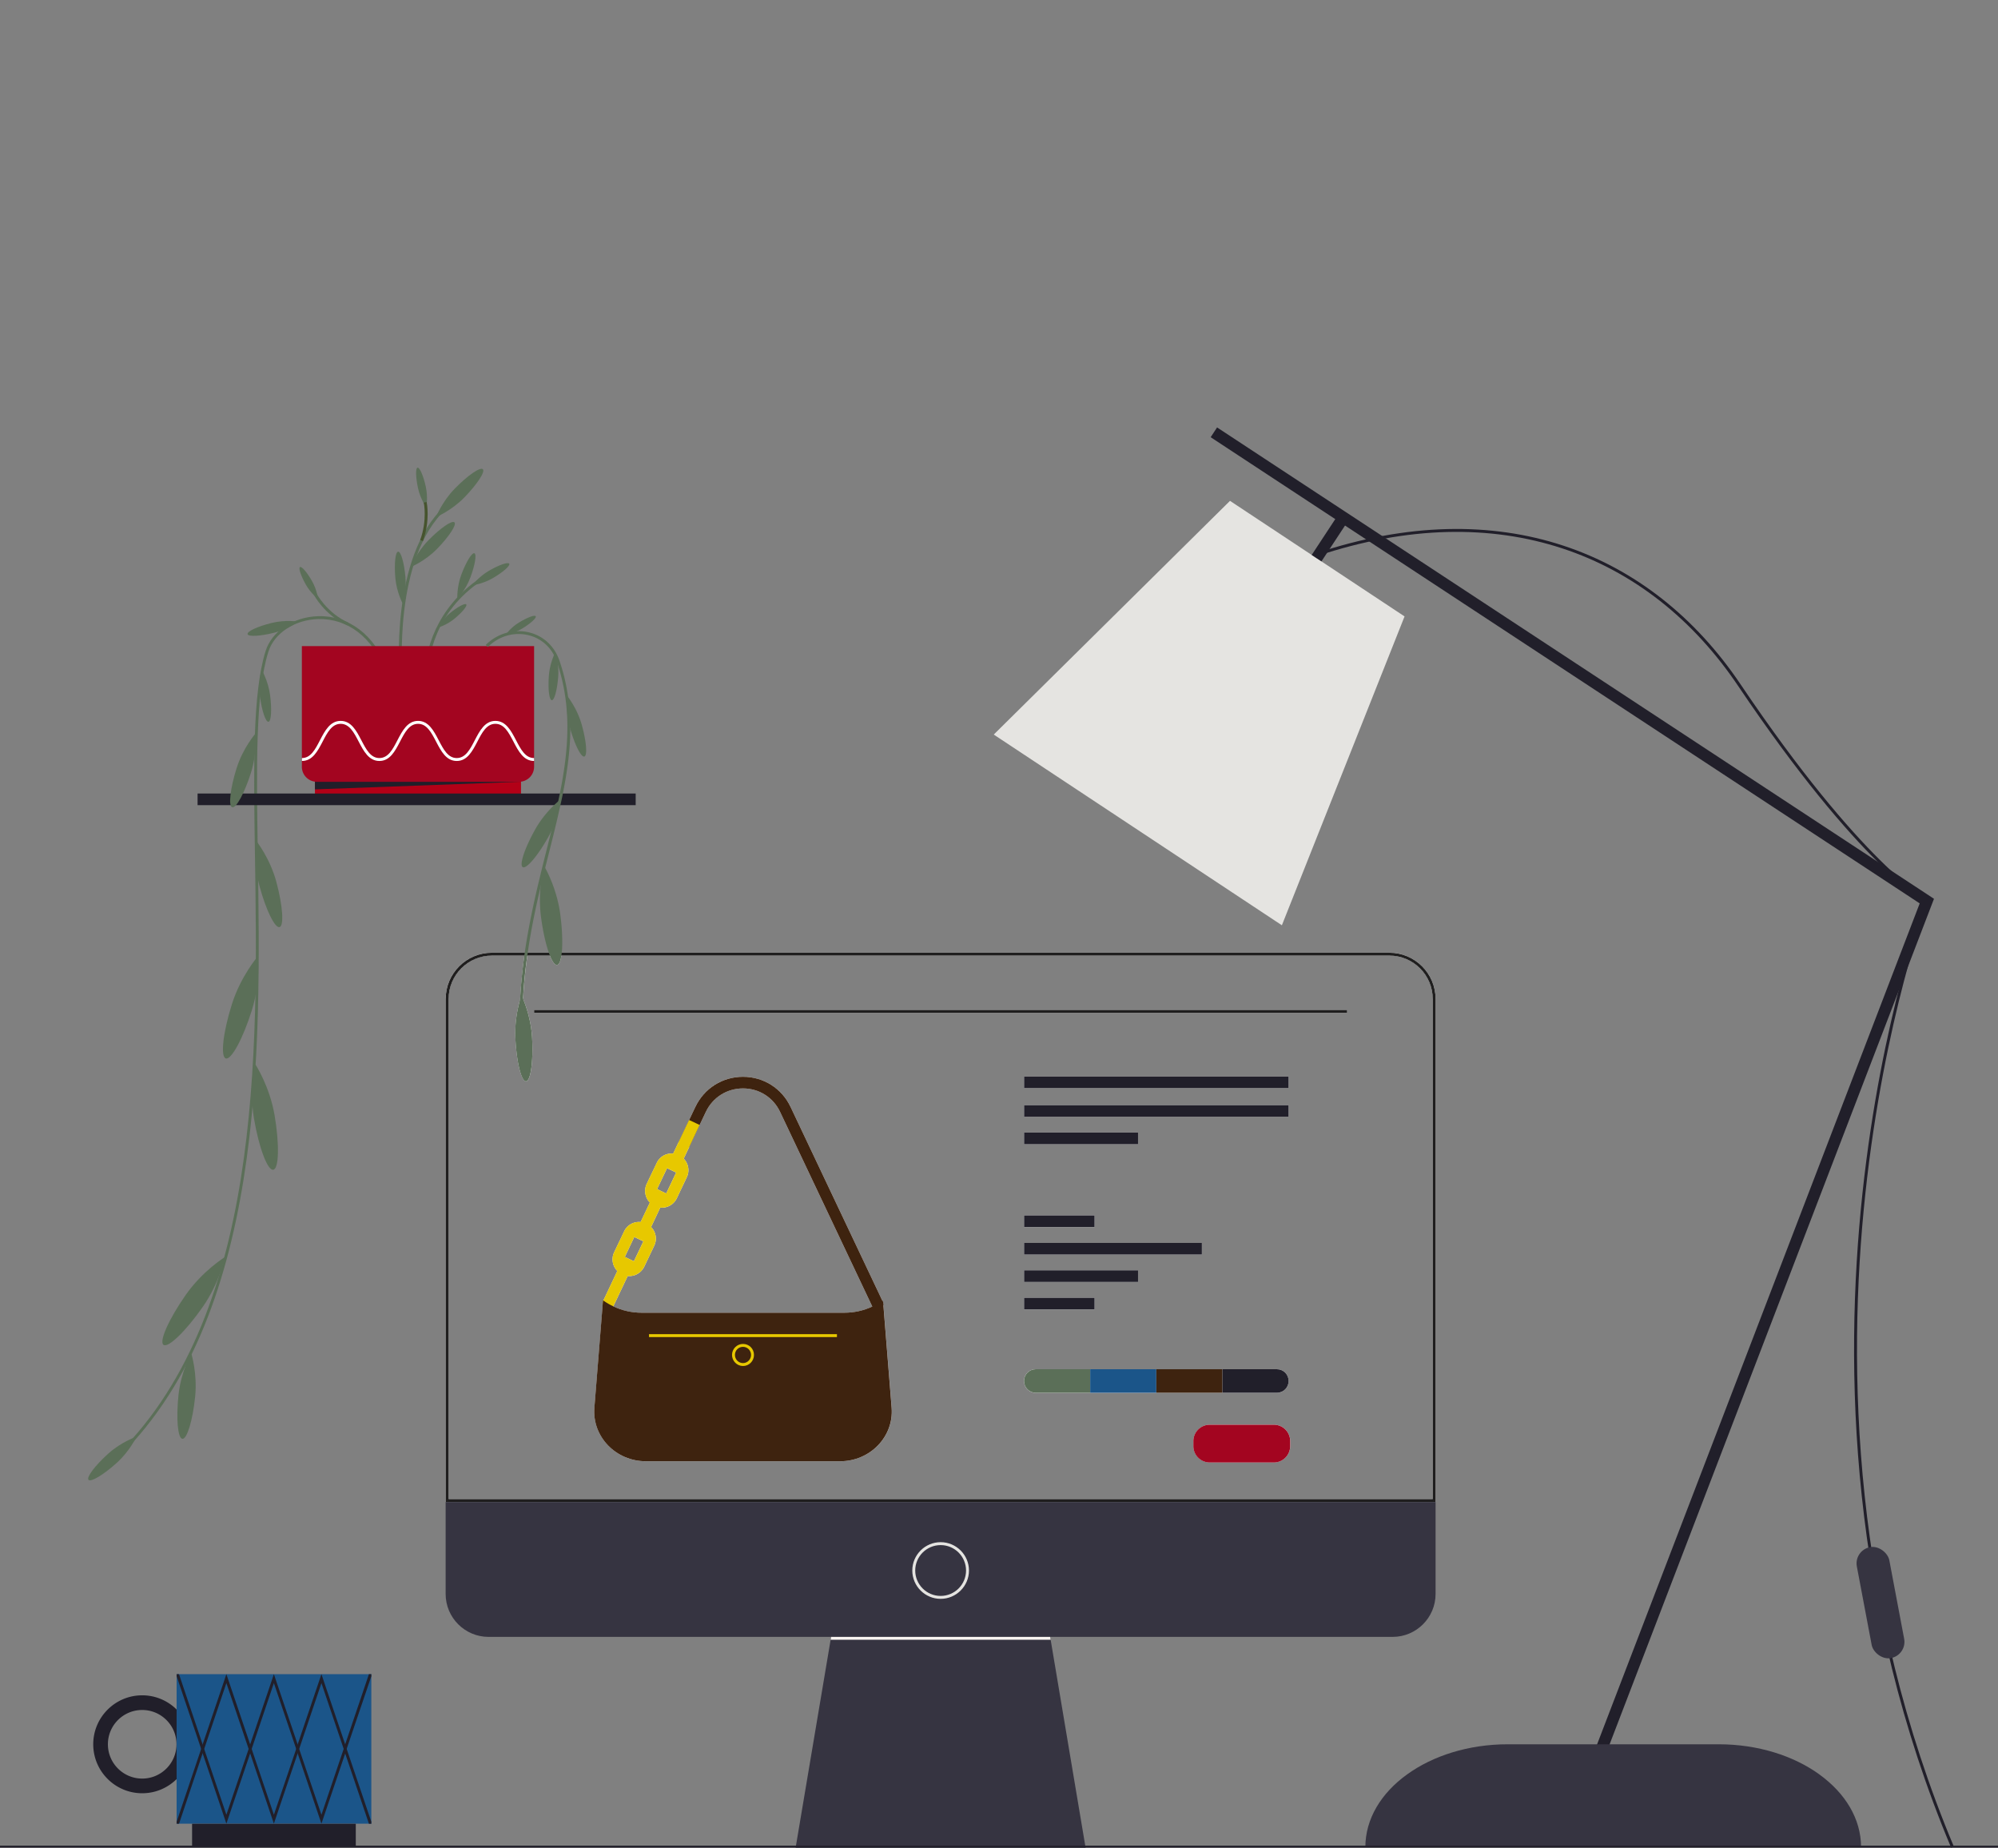 <svg id="_финальные_цвета" xmlns="http://www.w3.org/2000/svg" viewBox="0 0 342 316.23"><rect x="0" y="0" width="342" height="316.23" fill="#808080" stroke="none"/><defs><style>.cls-1{fill:#e7c800}.cls-2{fill:#fff}.cls-4{fill:#e5e4e1}.cls-5{fill:#a30520}.cls-7{fill:#1f1e1e}.cls-8{fill:#211f2a}.cls-9{fill:#1b5589}.cls-10{fill:#363441}.cls-11{fill:#3e230f}.cls-13{fill:#5b6f58}.cls-14,.cls-15{stroke-width:2px;fill:none;stroke:#211f2a;stroke-miterlimit:10}.cls-15{stroke-width:.5px}</style></defs><path class="cls-8" d="M30.24 292.59a8.34 8.34 0 00-5.9-2.44c-4.62 0-8.38 3.75-8.38 8.38s3.76 8.38 8.38 8.38c2.3 0 4.38-.93 5.9-2.43 1.53-1.52 2.48-3.62 2.48-5.95s-.95-4.43-2.48-5.94zm-5.9 11.81c-3.24 0-5.87-2.63-5.87-5.87s2.63-5.87 5.87-5.87 5.87 2.63 5.87 5.87-2.63 5.87-5.87 5.87z"/><path class="cls-9" d="M30.23 286.53h33.33v25.59H30.23z"/><path class="cls-8" d="M32.88 312.13H60.9v4H32.88zm2.06-12.81v.01l-.03.07-.23.69-4.03 12.03h-.42v-.32l4.2-12.47v-.01l-4.2-12.45v-.34h.41l4.04 12.01.26.78z"/><path class="cls-8" d="M42.82 298.55l-4.07-12.02-4.06 12.01-.24.71-.02.07.26.77 4.06 12.03 4.07-12.03.23-.69.03-.07-.26-.78zm-4.07 12.04l-3.8-11.26 3.8-11.27 3.81 11.27-3.81 11.26z"/><path class="cls-8" d="M50.95 298.55l-4.07-12.02-4.06 12.02-.24.7-.02.08.26.76 4.06 12.03 4.07-12.03.23-.69.03-.07-.26-.78zm-4.07 12.04l-3.8-11.26 3.8-11.27 3.82 11.27-3.82 11.26z"/><path class="cls-8" d="M59.34 299.32l-.25-.76-4.07-12.03-4.07 12.02-.23.7-.02.08.25.76 4.07 12.03 4.07-12.03.23-.69.03-.06v-.02h-.01zm-4.32 11.27l-3.81-11.26 3.81-11.27 3.81 11.26-3.81 11.27z"/><path class="cls-8" d="M63.15 312.13l-4.33-12.81 4.33-12.79h.41v.36l-4.22 12.43 4.22 12.47v.34h-.41z"/><path class="cls-14" d="M272.62 303.3l57.2-149.08-122.04-80.23"/><path class="cls-4" d="M219.42 158.36l-49.32-32.64 40.44-40 29.88 19.78-21 52.86z"/><path class="cls-15" d="M225.36 94.93c31.26-10.45 57.01-.48 72.36 22.32 20.84 30.95 32.1 36.96 32.1 36.96s-30.19 79.5 4.39 161.92"/><rect class="cls-10" x="319.06" y="264.62" width="5.66" height="19.32" rx="2.83" ry="2.83" transform="rotate(-10.7 321.925 274.295)"/><path class="cls-14" d="M225.36 95.53l4.57-6.95"/><path class="cls-10" d="M311.43 303.69c-4.4-3.18-10.5-5.16-17.24-5.16h-36.1c-6.73 0-12.83 1.97-17.24 5.16-4.42 3.18-7.14 7.59-7.14 12.45h84.85c0-4.86-2.72-9.26-7.14-12.45zM76.28 257.06h169.45v15.74c0 4.05-3.29 7.35-7.35 7.35H83.63c-4.05 0-7.35-3.29-7.35-7.35v-15.74z"/><path class="cls-10" d="M185.84 316.34h-49.67l6.01-35.7.08-.49.04-.24h37.42l.04.24.08.49 6 35.7z"/><path class="cls-2" d="M152.62 240.94l-1.41-17.56-.04-.49-.13-.27-15.71-33.16c-1.5-3.19-4.63-5.17-8.15-5.17s-6.65 1.98-8.16 5.17l-1.06 2.23-2.73 5.75c-1.15-.12-2.3.49-2.81 1.59l-1.72 3.59c-.52 1.1-.26 2.38.54 3.2l-1.58 3.33c-1.16-.12-2.3.49-2.82 1.59l-1.71 3.58c-.53 1.11-.27 2.38.54 3.21l-2.39 5.05s-.03-.02-.05-.03v.15l-.07.66-1.41 17.58c-.39 4.94 3.67 9.15 8.82 9.15h33.23c5.16 0 9.22-4.21 8.83-9.15zm-40.13-37.47l1.69-3.54 1.56.75-1.68 3.54s-.02.03-.02.04l-1.56-.75s0-.03.01-.04zm-3.92 8.24l1.56.74-1.62 3.41-1.56-.74 1.62-3.41zm35.95 12.96h-34.68c-1.69 0-3.36-.37-4.86-1.09l2.47-5.2c.09.02.18.02.27.02 1.05 0 2.07-.6 2.56-1.62l1.71-3.59c.52-1.09.28-2.35-.54-3.19l1.57-3.33h.01c.09.02.17.02.26.02.32 0 .64-.05.95-.16.72-.26 1.28-.77 1.61-1.45l1.71-3.6c.52-1.08.28-2.35-.53-3.18l.95-2.01 2.84-5.99c1.17-2.48 3.61-4.02 6.36-4.02s5.18 1.54 6.35 4.02l15.78 33.31c-1.48.7-3.12 1.06-4.79 1.06zm30.77-16.65v1.99h12.07v-1.99h-12.07zm0 14.09v1.99h12.07v-1.99h-12.07zm0-28.27v1.99h19.51v-1.99h-19.51zm0 23.57v1.99h19.51v-1.99h-19.51zm0-4.69v1.99h30.45v-1.99h-30.45zm0-28.48v1.99h45.28v-1.99h-45.28zm0 4.91v1.99h45.28v-1.99h-45.28zm43.29 45.19h-41.3c-1.1 0-1.99.9-1.99 1.99v.05c0 1.1.89 2 1.99 2h41.3c1.09 0 1.99-.9 1.99-2v-.05c0-1.09-.9-1.99-1.99-1.99zm-.52 9.5h-10.98c-1.54 0-2.8 1.26-2.8 2.79v.86c0 1.55 1.26 2.8 2.8 2.8h10.98c1.54 0 2.79-1.25 2.79-2.8v-.86c0-1.53-1.25-2.79-2.79-2.79zM91.42 172.85v.5h139.17v-.5H91.42zm0 0v.5h139.17v-.5H91.42zm126.64 70.99h-10.98c-1.54 0-2.8 1.26-2.8 2.79v.86c0 1.55 1.26 2.8 2.8 2.8h10.98c1.54 0 2.79-1.25 2.79-2.8v-.86c0-1.53-1.25-2.79-2.79-2.79zm.52-9.5h-41.3c-1.1 0-1.99.9-1.99 1.99v.05c0 1.1.89 2 1.99 2h41.3c1.09 0 1.99-.9 1.99-2v-.05c0-1.09-.9-1.99-1.99-1.99zm-43.29-45.19v1.99h45.28v-1.99h-45.28zm0-4.91v1.99h45.28v-1.99h-45.28zm0 28.48v1.99h30.45v-1.99h-30.45zm0 4.69v1.99h19.51v-1.99h-19.51zm0-23.57v1.99h19.51v-1.99h-19.51zm0 28.27v1.99h12.07v-1.99h-12.07zm0-14.09v1.99h12.07v-1.99h-12.07zm-22.67 32.92l-1.41-17.56-.04-.49-.13-.27-15.71-33.16c-1.5-3.19-4.63-5.17-8.15-5.17s-6.65 1.98-8.16 5.17l-1.06 2.23-2.73 5.75c-1.15-.12-2.3.49-2.81 1.59l-1.72 3.59c-.52 1.1-.26 2.38.54 3.2l-1.58 3.33c-1.16-.12-2.3.49-2.82 1.59l-1.71 3.58c-.53 1.11-.27 2.38.54 3.21l-2.39 5.05s-.03-.02-.05-.03v.15l-.07.66-1.41 17.58c-.39 4.94 3.67 9.15 8.82 9.15h33.23c5.16 0 9.22-4.21 8.83-9.15zm-40.13-37.47l1.69-3.54 1.56.75-1.68 3.54s-.02.03-.02.04l-1.56-.75s0-.03.01-.04zm-3.92 8.24l1.56.74-1.62 3.41-1.56-.74 1.62-3.41zm35.95 12.96h-34.68c-1.69 0-3.36-.37-4.86-1.09l2.47-5.2c.09.02.18.02.27.02 1.05 0 2.07-.6 2.56-1.62l1.71-3.59c.52-1.09.28-2.35-.54-3.19l1.57-3.33h.01c.09.02.17.02.26.02.32 0 .64-.05.95-.16.72-.26 1.28-.77 1.61-1.45l1.71-3.6c.52-1.08.28-2.35-.53-3.18l.95-2.01 2.84-5.99c1.17-2.48 3.61-4.02 6.36-4.02s5.18 1.54 6.35 4.02l15.78 33.31c-1.48.7-3.12 1.06-4.79 1.06zm8.1 16.27l-1.41-17.56-.04-.49-.13-.27-15.71-33.16c-1.5-3.19-4.63-5.17-8.15-5.17s-6.65 1.98-8.16 5.17l-1.06 2.23-2.73 5.75c-1.15-.12-2.3.49-2.81 1.59l-1.72 3.59c-.52 1.1-.26 2.38.54 3.2l-1.58 3.33c-1.16-.12-2.3.49-2.82 1.59l-1.71 3.58c-.53 1.11-.27 2.38.54 3.21l-2.39 5.05s-.03-.02-.05-.03v.15l-.07.66-1.41 17.58c-.39 4.94 3.67 9.15 8.82 9.15h33.23c5.16 0 9.22-4.21 8.83-9.15zm-40.13-37.47l1.69-3.54 1.56.75-1.68 3.54s-.02.03-.02.04l-1.56-.75s0-.03.01-.04zm-3.92 8.24l1.56.74-1.62 3.41-1.56-.74 1.62-3.41zm35.95 12.96h-34.68c-1.69 0-3.36-.37-4.86-1.09l2.47-5.2c.09.02.18.02.27.02 1.05 0 2.07-.6 2.56-1.62l1.71-3.59c.52-1.09.28-2.35-.54-3.19l1.57-3.33h.01c.09.02.17.02.26.02.32 0 .64-.05.95-.16.72-.26 1.28-.77 1.61-1.45l1.71-3.6c.52-1.08.28-2.35-.53-3.18l.95-2.01 2.84-5.99c1.17-2.48 3.61-4.02 6.36-4.02s5.18 1.54 6.35 4.02l15.78 33.31c-1.48.7-3.12 1.06-4.79 1.06zm30.77-16.65v1.99h12.07v-1.99h-12.07zm0 14.09v1.99h12.07v-1.99h-12.07zm0-28.27v1.99h19.51v-1.99h-19.51zm0 23.57v1.99h19.51v-1.99h-19.51zm0-4.69v1.99h30.45v-1.99h-30.45zm0-28.48v1.99h45.28v-1.99h-45.28zm0 4.91v1.99h45.28v-1.99h-45.28zm43.29 45.19h-41.3c-1.1 0-1.99.9-1.99 1.99v.05c0 1.1.89 2 1.99 2h41.3c1.09 0 1.99-.9 1.99-2v-.05c0-1.09-.9-1.99-1.99-1.99zm-.52 9.5h-10.98c-1.54 0-2.8 1.26-2.8 2.79v.86c0 1.55 1.26 2.8 2.8 2.8h10.98c1.54 0 2.79-1.25 2.79-2.8v-.86c0-1.53-1.25-2.79-2.79-2.79zM91.42 172.85v.5h139.17v-.5H91.42zm0 0v.5h139.17v-.5H91.42zm126.64 70.99h-10.98c-1.54 0-2.8 1.26-2.8 2.79v.86c0 1.55 1.26 2.8 2.8 2.8h10.98c1.54 0 2.79-1.25 2.79-2.8v-.86c0-1.53-1.25-2.79-2.79-2.79zm.52-9.5h-41.3c-1.1 0-1.99.9-1.99 1.99v.05c0 1.1.89 2 1.99 2h41.3c1.09 0 1.99-.9 1.99-2v-.05c0-1.09-.9-1.99-1.99-1.99zm-43.29-45.19v1.99h45.28v-1.99h-45.28zm0-4.91v1.99h45.28v-1.99h-45.28zm0 28.48v1.99h30.45v-1.99h-30.45zm0 4.69v1.99h19.51v-1.99h-19.51zm0-23.57v1.99h19.51v-1.99h-19.51zm0 28.27v1.99h12.07v-1.99h-12.07zm0-14.09v1.99h12.07v-1.99h-12.07zm-22.67 32.92l-1.41-17.56-.04-.49-.13-.27-15.71-33.16c-1.5-3.19-4.63-5.17-8.15-5.17s-6.65 1.98-8.16 5.17l-1.06 2.23-2.73 5.75c-1.15-.12-2.3.49-2.81 1.59l-1.72 3.59c-.52 1.1-.26 2.38.54 3.2l-1.58 3.33c-1.16-.12-2.3.49-2.82 1.59l-1.71 3.58c-.53 1.11-.27 2.38.54 3.21l-2.39 5.05s-.03-.02-.05-.03v.15l-.07.66-1.41 17.58c-.39 4.94 3.67 9.15 8.82 9.15h33.23c5.16 0 9.22-4.21 8.83-9.15zm-40.13-37.47l1.69-3.54 1.56.75-1.68 3.54s-.02.03-.02.04l-1.56-.75s0-.03.01-.04zm-3.92 8.24l1.56.74-1.62 3.41-1.56-.74 1.62-3.41zm35.95 12.96h-34.68c-1.69 0-3.36-.37-4.86-1.09l2.47-5.2c.09.02.18.02.27.02 1.05 0 2.07-.6 2.56-1.62l1.71-3.59c.52-1.09.28-2.35-.54-3.19l1.57-3.33h.01c.09.02.17.02.26.02.32 0 .64-.05.95-.16.72-.26 1.28-.77 1.61-1.45l1.71-3.6c.52-1.08.28-2.35-.53-3.18l.95-2.01 2.84-5.99c1.17-2.48 3.61-4.02 6.36-4.02s5.18 1.54 6.35 4.02l15.78 33.31c-1.48.7-3.12 1.06-4.79 1.06zm8.1 16.27l-1.41-17.56-.04-.49-.13-.27-15.71-33.16c-1.5-3.19-4.63-5.17-8.15-5.17s-6.65 1.98-8.16 5.17l-1.06 2.23-2.73 5.75c-1.15-.12-2.3.49-2.81 1.59l-1.72 3.59c-.52 1.1-.26 2.38.54 3.2l-1.58 3.33c-1.16-.12-2.3.49-2.82 1.59l-1.71 3.58c-.53 1.11-.27 2.38.54 3.21l-2.39 5.05s-.03-.02-.05-.03v.15l-.07.66-1.41 17.58c-.39 4.94 3.67 9.15 8.82 9.15h33.23c5.16 0 9.22-4.21 8.83-9.15zm-40.13-37.47l1.69-3.54 1.56.75-1.68 3.54s-.02.03-.02.04l-1.56-.75s0-.03.01-.04zm-3.92 8.24l1.56.74-1.62 3.41-1.56-.74 1.62-3.41zm35.95 12.96h-34.68c-1.69 0-3.36-.37-4.86-1.09l2.47-5.2c.09.02.18.02.27.02 1.05 0 2.07-.6 2.56-1.62l1.71-3.59c.52-1.09.28-2.35-.54-3.19l1.57-3.33h.01c.09.02.17.02.26.02.32 0 .64-.05.95-.16.72-.26 1.28-.77 1.61-1.45l1.71-3.6c.52-1.08.28-2.35-.53-3.18l.95-2.01 2.84-5.99c1.17-2.48 3.61-4.02 6.36-4.02s5.18 1.54 6.35 4.02l15.78 33.31c-1.48.7-3.12 1.06-4.79 1.06zm30.77-16.65v1.99h12.07v-1.99h-12.07zm0 14.09v1.99h12.07v-1.99h-12.07zm0-28.27v1.99h19.51v-1.99h-19.51zm0 23.57v1.99h19.51v-1.99h-19.51zm0-4.69v1.99h30.45v-1.99h-30.45zm0-28.48v1.99h45.28v-1.99h-45.28zm0 4.91v1.99h45.28v-1.99h-45.28zm43.29 45.19h-41.3c-1.1 0-1.99.9-1.99 1.99v.05c0 1.1.89 2 1.99 2h41.3c1.09 0 1.99-.9 1.99-2v-.05c0-1.09-.9-1.99-1.99-1.99zm-.52 9.5h-10.98c-1.54 0-2.8 1.26-2.8 2.79v.86c0 1.55 1.26 2.8 2.8 2.8h10.98c1.54 0 2.79-1.25 2.79-2.8v-.86c0-1.53-1.25-2.79-2.79-2.79zM91.42 172.85v.5h139.17v-.5H91.42zm0 0v.5h139.17v-.5H91.42zm126.64 70.99h-10.98c-1.54 0-2.8 1.26-2.8 2.79v.86c0 1.55 1.26 2.8 2.8 2.8h10.98c1.54 0 2.79-1.25 2.79-2.8v-.86c0-1.53-1.25-2.79-2.79-2.79zm.52-9.5h-41.3c-1.1 0-1.99.9-1.99 1.99v.05c0 1.1.89 2 1.99 2h41.3c1.09 0 1.99-.9 1.99-2v-.05c0-1.09-.9-1.99-1.99-1.99zm-43.29-45.19v1.99h45.28v-1.99h-45.28zm0-4.91v1.99h45.28v-1.99h-45.28zm0 28.48v1.99h30.45v-1.99h-30.45zm0 4.69v1.99h19.51v-1.99h-19.51zm0-23.57v1.99h19.51v-1.99h-19.51zm0 28.27v1.99h12.07v-1.99h-12.07zm0-14.09v1.99h12.07v-1.99h-12.07zm-22.67 32.92l-1.41-17.56-.04-.49-.13-.27-15.71-33.16c-1.5-3.19-4.63-5.17-8.15-5.17s-6.65 1.98-8.16 5.17l-1.06 2.23-2.73 5.75c-1.15-.12-2.3.49-2.81 1.59l-1.72 3.59c-.52 1.1-.26 2.38.54 3.2l-1.58 3.33c-1.16-.12-2.3.49-2.82 1.59l-1.71 3.58c-.53 1.11-.27 2.38.54 3.21l-2.39 5.05s-.03-.02-.05-.03v.15l-.07.66-1.41 17.58c-.39 4.94 3.67 9.15 8.82 9.15h33.23c5.16 0 9.22-4.21 8.83-9.15zm-40.13-37.47l1.69-3.54 1.56.75-1.68 3.54s-.02.03-.02.04l-1.56-.75s0-.03.01-.04zm-3.92 8.24l1.56.74-1.62 3.41-1.56-.74 1.62-3.41zm35.95 12.96h-34.68c-1.69 0-3.36-.37-4.86-1.09l2.47-5.2c.09.02.18.02.27.02 1.05 0 2.07-.6 2.56-1.62l1.71-3.59c.52-1.09.28-2.35-.54-3.19l1.57-3.33h.01c.09.02.17.02.26.02.32 0 .64-.05.95-.16.72-.26 1.28-.77 1.61-1.45l1.71-3.6c.52-1.08.28-2.35-.53-3.18l.95-2.01 2.84-5.99c1.17-2.48 3.61-4.02 6.36-4.02s5.18 1.54 6.35 4.02l15.78 33.31c-1.48.7-3.12 1.06-4.79 1.06zm8.1 16.27l-1.41-17.56-.04-.49-.13-.27-15.71-33.16c-1.5-3.19-4.63-5.17-8.15-5.17s-6.65 1.98-8.16 5.17l-1.06 2.23-2.73 5.75c-1.15-.12-2.3.49-2.81 1.59l-1.72 3.59c-.52 1.1-.26 2.38.54 3.2l-1.58 3.33c-1.16-.12-2.3.49-2.82 1.59l-1.71 3.58c-.53 1.11-.27 2.38.54 3.21l-2.39 5.05s-.03-.02-.05-.03v.15l-.07.66-1.41 17.58c-.39 4.94 3.67 9.15 8.82 9.15h33.23c5.16 0 9.22-4.21 8.83-9.15zm-40.13-37.47l1.69-3.54 1.56.75-1.68 3.54s-.02.03-.02.04l-1.56-.75s0-.03.01-.04zm-3.92 8.24l1.56.74-1.62 3.41-1.56-.74 1.62-3.41zm35.95 12.96h-34.68c-1.69 0-3.36-.37-4.86-1.09l2.47-5.2c.09.02.18.02.27.02 1.05 0 2.07-.6 2.56-1.62l1.71-3.59c.52-1.09.28-2.35-.54-3.19l1.57-3.33h.01c.09.02.17.02.26.02.32 0 .64-.05.95-.16.72-.26 1.28-.77 1.61-1.45l1.71-3.6c.52-1.08.28-2.35-.53-3.18l.95-2.01 2.84-5.99c1.17-2.48 3.61-4.02 6.36-4.02s5.18 1.54 6.35 4.02l15.78 33.31c-1.48.7-3.12 1.06-4.79 1.06zm30.77-16.65v1.99h12.07v-1.99h-12.07zm0 14.09v1.99h12.07v-1.99h-12.07zm0-28.27v1.99h19.51v-1.99h-19.51zm0 23.57v1.99h19.51v-1.99h-19.51zm0-4.69v1.99h30.45v-1.99h-30.45zm0-28.48v1.99h45.28v-1.99h-45.28zm0 4.91v1.99h45.28v-1.99h-45.28zm43.29 45.19h-41.3c-1.1 0-1.99.9-1.99 1.99v.05c0 1.1.89 2 1.99 2h41.3c1.09 0 1.99-.9 1.99-2v-.05c0-1.09-.9-1.99-1.99-1.99zm-.52 9.5h-10.98c-1.54 0-2.8 1.26-2.8 2.79v.86c0 1.55 1.26 2.8 2.8 2.8h10.98c1.54 0 2.79-1.25 2.79-2.8v-.86c0-1.53-1.25-2.79-2.79-2.79zM91.42 172.85v.5h139.17v-.5H91.42zm0 0v.5h139.17v-.5H91.42zm126.64 70.99h-10.98c-1.54 0-2.8 1.26-2.8 2.79v.86c0 1.55 1.26 2.8 2.8 2.8h10.98c1.54 0 2.79-1.25 2.79-2.8v-.86c0-1.53-1.25-2.79-2.79-2.79zm.52-5.46c1.09 0 1.99-.9 1.99-2v-.05c0-1.09-.9-1.99-1.99-1.99h-41.3c-1.1 0-1.99.9-1.99 1.99v.05c0 1.1.89 2 1.99 2h41.3zm-43.29-47.24h45.28v-1.99h-45.28v1.99zm45.28-6.9h-45.28v1.99h45.28v-1.99zm-45.28 30.47h30.45v-1.99h-30.45v1.99zm0 4.69h19.51v-1.99h-19.51v1.99zm0-23.57h19.51v-1.99h-19.51v1.99zm0 28.27h12.07v-1.99h-12.07v1.99zm0-14.09h12.07v-1.99h-12.07v1.99zm-24.08 13.37l-.04-.49-.13-.27-15.71-33.16c-1.5-3.19-4.63-5.17-8.15-5.17s-6.65 1.98-8.16 5.17l-1.06 2.23-2.73 5.75c-1.15-.12-2.3.49-2.81 1.59l-1.72 3.59c-.52 1.1-.26 2.38.54 3.2l-1.58 3.33c-1.16-.12-2.3.49-2.82 1.59l-1.71 3.58c-.53 1.11-.27 2.38.54 3.21l-2.39 5.05s-.03-.02-.05-.03v.15l-.07.66-1.41 17.58c-.39 4.94 3.67 9.15 8.82 9.15h33.23c5.16 0 9.22-4.21 8.83-9.15l-1.41-17.56zm-38.72-19.91l1.69-3.54 1.56.75-1.68 3.54s-.02.03-.02.04l-1.56-.75s0-.03.01-.04zm-3.92 8.24l1.56.74-1.62 3.41-1.56-.74 1.62-3.41zm35.95 12.96h-34.68c-1.69 0-3.36-.37-4.86-1.09l2.47-5.2c.09.02.18.02.27.02 1.05 0 2.07-.6 2.56-1.62l1.71-3.59c.52-1.09.28-2.35-.54-3.19l1.57-3.33h.01c.09.02.17.02.26.02.32 0 .64-.05.95-.16.72-.26 1.28-.77 1.61-1.45l1.71-3.6c.52-1.08.28-2.35-.53-3.18l.95-2.01 2.84-5.99c1.17-2.48 3.61-4.02 6.36-4.02s5.18 1.54 6.35 4.02l15.78 33.31c-1.48.7-3.12 1.06-4.79 1.06zm93.3-61.61H84.2c-4.37 0-7.91 3.54-7.91 7.91v86.09h169.44v-86.09c0-4.37-3.54-7.91-7.91-7.91zm7.42 93.5H76.79v-85.59c0-4.09 3.32-7.42 7.41-7.42h5.56a88.72 88.72 0 00-.73 7.52c-.35 1.19-.96 3.77-.8 6.72.2 4.05 1.02 7.31 1.82 7.27.78-.04 1.25-3.37 1.03-7.43-.16-3.01-1.08-5.56-1.54-6.66.13-2.55.39-5.03.73-7.42h3.86c.42 1.05.86 1.65 1.22 1.6.35-.04.6-.63.74-1.6h141.73c4.09 0 7.42 3.33 7.42 7.42v85.59zM91.42 173.35h139.17v-.5H91.42v.5zm126.64 70.49h-10.98c-1.54 0-2.8 1.26-2.8 2.79v.86c0 1.55 1.26 2.8 2.8 2.8h10.98c1.54 0 2.79-1.25 2.79-2.8v-.86c0-1.53-1.25-2.79-2.79-2.79zm.52-5.46c1.09 0 1.99-.9 1.99-2v-.05c0-1.09-.9-1.99-1.99-1.99h-41.3c-1.1 0-1.99.9-1.99 1.99v.05c0 1.1.89 2 1.99 2h41.3zm-43.29-47.24h45.28v-1.99h-45.28v1.99zm45.28-6.9h-45.28v1.99h45.28v-1.99zm-45.28 30.47h30.45v-1.99h-30.45v1.99zm0 4.69h19.51v-1.99h-19.51v1.99zm0-23.57h19.51v-1.99h-19.51v1.99zm0 28.27h12.07v-1.99h-12.07v1.99zm0-14.09h12.07v-1.99h-12.07v1.99zm-24.08 13.37l-.04-.49-.13-.27-15.71-33.16c-1.5-3.19-4.63-5.17-8.15-5.17s-6.65 1.98-8.16 5.17l-1.06 2.23-2.73 5.75c-1.15-.12-2.3.49-2.81 1.59l-1.72 3.59c-.52 1.1-.26 2.38.54 3.2l-1.58 3.33c-1.16-.12-2.3.49-2.82 1.59l-1.71 3.58c-.53 1.11-.27 2.38.54 3.21l-2.39 5.05s-.03-.02-.05-.03v.15l-.07.66-1.41 17.58c-.39 4.94 3.67 9.15 8.82 9.15h33.23c5.16 0 9.22-4.21 8.83-9.15l-1.41-17.56zm-38.72-19.91l1.69-3.54 1.56.75-1.68 3.54s-.02.03-.02.04l-1.56-.75s0-.03.01-.04zm-3.92 8.24l1.56.74-1.62 3.41-1.56-.74 1.62-3.41zm35.95 12.96h-34.68c-1.69 0-3.36-.37-4.86-1.09l2.47-5.2c.09.02.18.02.27.02 1.05 0 2.07-.6 2.56-1.62l1.71-3.59c.52-1.09.28-2.35-.54-3.19l1.57-3.33h.01c.09.02.17.02.26.02.32 0 .64-.05.95-.16.72-.26 1.28-.77 1.61-1.45l1.71-3.6c.52-1.08.28-2.35-.53-3.18l.95-2.01 2.84-5.99c1.17-2.48 3.61-4.02 6.36-4.02s5.18 1.54 6.35 4.02l15.78 33.31c-1.48.7-3.12 1.06-4.79 1.06zm8.1 16.27l-1.41-17.56-.04-.49-.13-.27-15.71-33.16c-1.5-3.19-4.63-5.17-8.15-5.17s-6.65 1.98-8.16 5.17l-1.06 2.23-2.73 5.75c-1.15-.12-2.3.49-2.81 1.59l-1.72 3.59c-.52 1.1-.26 2.38.54 3.2l-1.58 3.33c-1.16-.12-2.3.49-2.82 1.59l-1.71 3.58c-.53 1.11-.27 2.38.54 3.21l-2.39 5.05s-.03-.02-.05-.03v.15l-.07.66-1.41 17.58c-.39 4.94 3.67 9.15 8.82 9.15h33.23c5.16 0 9.22-4.21 8.83-9.15zm-40.13-37.47l1.69-3.54 1.56.75-1.68 3.54s-.02.03-.02.04l-1.56-.75s0-.03.01-.04zm-3.92 8.24l1.56.74-1.62 3.41-1.56-.74 1.62-3.41zm35.95 12.96h-34.68c-1.69 0-3.36-.37-4.86-1.09l2.47-5.2c.09.02.18.02.27.02 1.05 0 2.07-.6 2.56-1.62l1.71-3.59c.52-1.09.28-2.35-.54-3.19l1.57-3.33h.01c.09.02.17.02.26.02.32 0 .64-.05.95-.16.72-.26 1.28-.77 1.61-1.45l1.71-3.6c.52-1.08.28-2.35-.53-3.18l.95-2.01 2.84-5.99c1.17-2.48 3.61-4.02 6.36-4.02s5.18 1.54 6.35 4.02l15.78 33.31c-1.48.7-3.12 1.06-4.79 1.06zm30.77-16.65v1.99h12.07v-1.99h-12.07zm0 14.09v1.99h12.07v-1.99h-12.07zm0-28.27v1.99h19.51v-1.99h-19.51zm0 23.57v1.99h19.51v-1.99h-19.51zm0-4.69v1.99h30.45v-1.99h-30.45zm0-28.48v1.99h45.28v-1.99h-45.28zm0 4.91v1.99h45.28v-1.99h-45.28zm43.29 45.19h-41.3c-1.1 0-1.99.9-1.99 1.99v.05c0 1.1.89 2 1.99 2h41.3c1.09 0 1.99-.9 1.99-2v-.05c0-1.09-.9-1.99-1.99-1.99zm-.52 9.5h-10.98c-1.54 0-2.8 1.26-2.8 2.79v.86c0 1.55 1.26 2.8 2.8 2.8h10.98c1.54 0 2.79-1.25 2.79-2.8v-.86c0-1.53-1.25-2.79-2.79-2.79zM91.42 172.85v.5h139.17v-.5H91.42zm0 0v.5h139.17v-.5H91.42zm126.64 70.99h-10.98c-1.54 0-2.8 1.26-2.8 2.79v.86c0 1.55 1.26 2.8 2.8 2.8h10.98c1.54 0 2.79-1.25 2.79-2.8v-.86c0-1.53-1.25-2.79-2.79-2.79zm.52-9.5h-41.3c-1.1 0-1.99.9-1.99 1.99v.05c0 1.1.89 2 1.99 2h41.3c1.09 0 1.99-.9 1.99-2v-.05c0-1.09-.9-1.99-1.99-1.99zm-43.29-45.19v1.99h45.28v-1.99h-45.28zm0-4.91v1.99h45.28v-1.99h-45.28zm0 28.48v1.99h30.45v-1.99h-30.45zm0 4.69v1.99h19.51v-1.99h-19.51zm0-23.57v1.99h19.51v-1.99h-19.51zm0 28.27v1.99h12.07v-1.99h-12.07zm0-14.09v1.99h12.07v-1.99h-12.07zm-22.67 32.92l-1.41-17.56-.04-.49-.13-.27-15.71-33.16c-1.5-3.19-4.63-5.17-8.15-5.17s-6.65 1.98-8.16 5.17l-1.06 2.23-2.73 5.75c-1.15-.12-2.3.49-2.81 1.59l-1.72 3.59c-.52 1.1-.26 2.38.54 3.2l-1.58 3.33c-1.16-.12-2.3.49-2.82 1.59l-1.71 3.58c-.53 1.11-.27 2.38.54 3.21l-2.39 5.05s-.03-.02-.05-.03v.15l-.07.66-1.41 17.58c-.39 4.94 3.67 9.15 8.82 9.15h33.23c5.16 0 9.22-4.21 8.83-9.15zm-40.13-37.47l1.69-3.54 1.56.75-1.68 3.54s-.02.03-.02.04l-1.56-.75s0-.03.01-.04zm-3.92 8.24l1.56.74-1.62 3.41-1.56-.74 1.62-3.41zm35.95 12.96h-34.68c-1.69 0-3.36-.37-4.86-1.09l2.47-5.2c.09.02.18.02.27.02 1.05 0 2.07-.6 2.56-1.62l1.71-3.59c.52-1.09.28-2.35-.54-3.19l1.57-3.33h.01c.09.02.17.02.26.02.32 0 .64-.05.95-.16.72-.26 1.28-.77 1.61-1.45l1.71-3.6c.52-1.08.28-2.35-.53-3.18l.95-2.01 2.84-5.99c1.17-2.48 3.61-4.02 6.36-4.02s5.18 1.54 6.35 4.02l15.78 33.31c-1.48.7-3.12 1.06-4.79 1.06zm8.1 16.27l-1.41-17.56-.04-.49-.13-.27-15.71-33.16c-1.5-3.19-4.63-5.17-8.15-5.17s-6.65 1.98-8.16 5.17l-1.06 2.23-2.73 5.75c-1.15-.12-2.3.49-2.81 1.59l-1.72 3.59c-.52 1.1-.26 2.38.54 3.2l-1.58 3.33c-1.16-.12-2.3.49-2.82 1.59l-1.71 3.58c-.53 1.11-.27 2.38.54 3.21l-2.39 5.05s-.03-.02-.05-.03v.15l-.07.66-1.41 17.58c-.39 4.94 3.67 9.15 8.82 9.15h33.23c5.16 0 9.22-4.21 8.83-9.15zm-40.13-37.47l1.69-3.54 1.56.75-1.68 3.54s-.02.03-.02.04l-1.56-.75s0-.03.01-.04zm-3.92 8.24l1.56.74-1.62 3.41-1.56-.74 1.62-3.41zm35.95 12.96h-34.68c-1.69 0-3.36-.37-4.86-1.09l2.47-5.2c.09.02.18.02.27.02 1.05 0 2.07-.6 2.56-1.62l1.71-3.59c.52-1.09.28-2.35-.54-3.19l1.57-3.33h.01c.09.02.17.02.26.02.32 0 .64-.05.95-.16.72-.26 1.28-.77 1.61-1.45l1.71-3.6c.52-1.08.28-2.35-.53-3.18l.95-2.01 2.84-5.99c1.17-2.48 3.61-4.02 6.36-4.02s5.18 1.54 6.35 4.02l15.78 33.31c-1.48.7-3.12 1.06-4.79 1.06zm30.77-16.65v1.99h12.07v-1.99h-12.07zm0 14.09v1.99h12.07v-1.99h-12.07zm0-28.27v1.99h19.51v-1.99h-19.51zm0 23.57v1.99h19.51v-1.99h-19.51zm0-4.69v1.99h30.45v-1.99h-30.45zm0-28.48v1.99h45.28v-1.99h-45.28zm0 4.91v1.99h45.28v-1.99h-45.28zm43.29 45.19h-41.3c-1.1 0-1.99.9-1.99 1.99v.05c0 1.1.89 2 1.99 2h41.3c1.09 0 1.99-.9 1.99-2v-.05c0-1.09-.9-1.99-1.99-1.99zm-.52 9.5h-10.98c-1.54 0-2.8 1.26-2.8 2.79v.86c0 1.55 1.26 2.8 2.8 2.8h10.98c1.54 0 2.79-1.25 2.79-2.8v-.86c0-1.53-1.25-2.79-2.79-2.79zM91.42 172.85v.5h139.17v-.5H91.42zm0 0v.5h139.17v-.5H91.42zm126.64 70.99h-10.98c-1.54 0-2.8 1.26-2.8 2.79v.86c0 1.55 1.26 2.8 2.8 2.8h10.98c1.54 0 2.79-1.25 2.79-2.8v-.86c0-1.53-1.25-2.79-2.79-2.79zm.52-9.5h-41.3c-1.1 0-1.99.9-1.99 1.99v.05c0 1.1.89 2 1.99 2h41.3c1.09 0 1.99-.9 1.99-2v-.05c0-1.09-.9-1.99-1.99-1.99zm-43.29-45.19v1.99h45.28v-1.99h-45.28zm0-4.91v1.99h45.28v-1.99h-45.28zm0 28.48v1.99h30.45v-1.99h-30.45zm0 4.69v1.99h19.51v-1.99h-19.51zm0-23.57v1.99h19.51v-1.99h-19.51zm0 28.27v1.99h12.07v-1.99h-12.07zm0-14.09v1.99h12.07v-1.99h-12.07zm-22.67 32.92l-1.41-17.56-.04-.49-.13-.27-15.71-33.16c-1.5-3.19-4.63-5.17-8.15-5.17s-6.65 1.98-8.16 5.17l-1.06 2.23-2.73 5.75c-1.15-.12-2.3.49-2.81 1.59l-1.72 3.59c-.52 1.1-.26 2.38.54 3.2l-1.58 3.33c-1.16-.12-2.3.49-2.82 1.59l-1.71 3.58c-.53 1.11-.27 2.38.54 3.21l-2.39 5.05s-.03-.02-.05-.03v.15l-.07.66-1.41 17.58c-.39 4.94 3.67 9.15 8.82 9.15h33.23c5.16 0 9.22-4.21 8.83-9.15zm-40.13-37.47l1.69-3.54 1.56.75-1.68 3.54s-.02.03-.02.04l-1.56-.75s0-.03.01-.04zm-3.92 8.24l1.56.74-1.62 3.41-1.56-.74 1.62-3.41zm35.95 12.96h-34.68c-1.69 0-3.36-.37-4.86-1.09l2.47-5.2c.09.02.18.02.27.02 1.05 0 2.07-.6 2.56-1.62l1.71-3.59c.52-1.09.28-2.35-.54-3.19l1.57-3.33h.01c.09.02.17.02.26.02.32 0 .64-.05.95-.16.72-.26 1.28-.77 1.61-1.45l1.71-3.6c.52-1.08.28-2.35-.53-3.18l.95-2.01 2.84-5.99c1.17-2.48 3.61-4.02 6.36-4.02s5.18 1.54 6.35 4.02l15.78 33.31c-1.48.7-3.12 1.06-4.79 1.06zm8.1 16.27l-1.41-17.56-.04-.49-.13-.27-15.71-33.16c-1.5-3.19-4.63-5.17-8.15-5.17s-6.65 1.98-8.16 5.17l-1.06 2.23-2.73 5.75c-1.15-.12-2.3.49-2.81 1.59l-1.72 3.59c-.52 1.1-.26 2.38.54 3.2l-1.58 3.33c-1.16-.12-2.3.49-2.82 1.59l-1.71 3.58c-.53 1.11-.27 2.38.54 3.21l-2.39 5.05s-.03-.02-.05-.03v.15l-.07.66-1.41 17.58c-.39 4.94 3.67 9.15 8.82 9.15h33.23c5.16 0 9.22-4.21 8.83-9.15zm-40.13-37.47l1.69-3.54 1.56.75-1.68 3.54s-.02.03-.02.04l-1.56-.75s0-.03.01-.04zm-3.92 8.24l1.56.74-1.62 3.41-1.56-.74 1.62-3.41zm35.95 12.96h-34.68c-1.69 0-3.36-.37-4.86-1.09l2.47-5.2c.09.02.18.02.27.02 1.05 0 2.07-.6 2.56-1.62l1.71-3.59c.52-1.09.28-2.35-.54-3.19l1.57-3.33h.01c.09.02.17.02.26.02.32 0 .64-.05.95-.16.72-.26 1.28-.77 1.61-1.45l1.71-3.6c.52-1.08.28-2.35-.53-3.18l.95-2.01 2.84-5.99c1.17-2.48 3.61-4.02 6.36-4.02s5.18 1.54 6.35 4.02l15.78 33.31c-1.48.7-3.12 1.06-4.79 1.06zm30.77-16.65v1.99h12.07v-1.99h-12.07zm0 14.09v1.99h12.07v-1.99h-12.07zm0-28.27v1.99h19.51v-1.99h-19.51zm0 23.57v1.99h19.51v-1.99h-19.51zm0-4.69v1.99h30.45v-1.99h-30.45zm0-28.48v1.99h45.28v-1.99h-45.28zm0 4.91v1.99h45.28v-1.99h-45.28zm43.29 45.19h-41.3c-1.1 0-1.99.9-1.99 1.99v.05c0 1.1.89 2 1.99 2h41.3c1.09 0 1.99-.9 1.99-2v-.05c0-1.09-.9-1.99-1.99-1.99zm-.52 9.5h-10.98c-1.54 0-2.8 1.26-2.8 2.79v.86c0 1.55 1.26 2.8 2.8 2.8h10.98c1.54 0 2.79-1.25 2.79-2.8v-.86c0-1.53-1.25-2.79-2.79-2.79zM91.42 172.85v.5h139.17v-.5H91.42zm0 0v.5h139.17v-.5H91.42zm126.64 70.99h-10.98c-1.54 0-2.8 1.26-2.8 2.79v.86c0 1.55 1.26 2.8 2.8 2.8h10.98c1.54 0 2.79-1.25 2.79-2.8v-.86c0-1.53-1.25-2.79-2.79-2.79zm.52-9.5h-41.3c-1.1 0-1.99.9-1.99 1.99v.05c0 1.1.89 2 1.99 2h41.3c1.09 0 1.99-.9 1.99-2v-.05c0-1.09-.9-1.99-1.99-1.99zm-43.29-45.19v1.99h45.28v-1.99h-45.28zm0-4.91v1.99h45.28v-1.99h-45.28zm0 28.48v1.99h30.45v-1.99h-30.45zm0 4.69v1.99h19.51v-1.99h-19.51zm0-23.57v1.99h19.51v-1.99h-19.51zm0 28.27v1.99h12.07v-1.99h-12.07zm0-14.09v1.99h12.07v-1.99h-12.07zm-22.67 32.92l-1.41-17.56-.04-.49-.13-.27-15.71-33.16c-1.5-3.19-4.63-5.17-8.15-5.17s-6.65 1.98-8.16 5.17l-1.06 2.23-2.73 5.75c-1.15-.12-2.3.49-2.81 1.59l-1.72 3.59c-.52 1.1-.26 2.38.54 3.2l-1.58 3.33c-1.16-.12-2.3.49-2.82 1.59l-1.71 3.58c-.53 1.11-.27 2.38.54 3.21l-2.39 5.05s-.03-.02-.05-.03v.15l-.07.66-1.41 17.58c-.39 4.94 3.67 9.15 8.82 9.15h33.23c5.16 0 9.22-4.21 8.83-9.15zm-40.13-37.47l1.69-3.54 1.56.75-1.68 3.54s-.02.03-.02.04l-1.56-.75s0-.03.01-.04zm-3.92 8.24l1.56.74-1.62 3.41-1.56-.74 1.62-3.41zm35.95 12.96h-34.68c-1.69 0-3.36-.37-4.86-1.09l2.47-5.2c.09.02.18.02.27.02 1.05 0 2.07-.6 2.56-1.62l1.71-3.59c.52-1.09.28-2.35-.54-3.19l1.57-3.33h.01c.09.02.17.02.26.02.32 0 .64-.05.95-.16.72-.26 1.28-.77 1.61-1.45l1.71-3.6c.52-1.08.28-2.35-.53-3.18l.95-2.01 2.84-5.99c1.17-2.48 3.61-4.02 6.36-4.02s5.18 1.54 6.35 4.02l15.78 33.31c-1.48.7-3.12 1.06-4.79 1.06zm8.1 16.27l-1.41-17.56-.04-.49-.13-.27-15.71-33.16c-1.5-3.19-4.63-5.17-8.15-5.17s-6.65 1.98-8.16 5.17l-1.06 2.23-2.73 5.75c-1.15-.12-2.3.49-2.81 1.59l-1.72 3.59c-.52 1.1-.26 2.38.54 3.2l-1.58 3.33c-1.16-.12-2.3.49-2.82 1.59l-1.71 3.58c-.53 1.11-.27 2.38.54 3.21l-2.39 5.05s-.03-.02-.05-.03v.15l-.07.66-1.41 17.58c-.39 4.94 3.67 9.15 8.82 9.15h33.23c5.16 0 9.22-4.21 8.83-9.15zm-40.13-37.47l1.69-3.54 1.56.75-1.68 3.54s-.02.03-.02.04l-1.56-.75s0-.03.01-.04zm-3.92 8.24l1.56.74-1.62 3.41-1.56-.74 1.62-3.41zm35.95 12.96h-34.68c-1.69 0-3.36-.37-4.86-1.09l2.47-5.2c.09.02.18.02.27.02 1.05 0 2.07-.6 2.56-1.62l1.71-3.59c.52-1.09.28-2.35-.54-3.19l1.57-3.33h.01c.09.02.17.02.26.02.32 0 .64-.05.95-.16.72-.26 1.28-.77 1.61-1.45l1.71-3.6c.52-1.08.28-2.35-.53-3.18l.95-2.01 2.84-5.99c1.17-2.48 3.61-4.02 6.36-4.02s5.18 1.54 6.35 4.02l15.78 33.31c-1.48.7-3.12 1.06-4.79 1.06zm30.77-16.65v1.99h12.07v-1.99h-12.07zm0 14.09v1.99h12.07v-1.99h-12.07zm0-28.27v1.99h19.51v-1.99h-19.51zm0 23.57v1.99h19.51v-1.99h-19.51zm0-4.69v1.99h30.45v-1.99h-30.45zm0-28.48v1.99h45.28v-1.99h-45.28zm0 4.91v1.99h45.28v-1.99h-45.28zm43.29 45.19h-41.3c-1.1 0-1.99.9-1.99 1.99v.05c0 1.1.89 2 1.99 2h41.3c1.09 0 1.99-.9 1.99-2v-.05c0-1.09-.9-1.99-1.99-1.99zm-.52 9.5h-10.98c-1.54 0-2.8 1.26-2.8 2.79v.86c0 1.55 1.26 2.8 2.8 2.8h10.98c1.54 0 2.79-1.25 2.79-2.8v-.86c0-1.53-1.25-2.79-2.79-2.79zM91.42 172.85v.5h139.17v-.5H91.42zm0 0v.5h139.17v-.5H91.42zm126.64 70.99h-10.98c-1.54 0-2.8 1.26-2.8 2.79v.86c0 1.55 1.26 2.8 2.8 2.8h10.98c1.54 0 2.79-1.25 2.79-2.8v-.86c0-1.53-1.25-2.79-2.79-2.79zm.52-9.5h-41.3c-1.1 0-1.99.9-1.99 1.99v.05c0 1.1.89 2 1.99 2h41.3c1.09 0 1.99-.9 1.99-2v-.05c0-1.09-.9-1.99-1.99-1.99zm-43.29-45.19v1.99h45.28v-1.99h-45.28zm0-4.91v1.99h45.28v-1.99h-45.28zm0 28.48v1.99h30.45v-1.99h-30.45zm0 4.69v1.99h19.51v-1.99h-19.51zm0-23.57v1.99h19.51v-1.99h-19.51zm0 28.27v1.99h12.07v-1.99h-12.07zm0-14.09v1.99h12.07v-1.99h-12.07zm-22.67 32.92l-1.41-17.56-.04-.49-.13-.27-15.71-33.16c-1.5-3.19-4.63-5.17-8.15-5.17s-6.65 1.98-8.16 5.17l-1.06 2.23-2.73 5.75c-1.15-.12-2.3.49-2.81 1.59l-1.72 3.59c-.52 1.1-.26 2.38.54 3.2l-1.58 3.33c-1.16-.12-2.3.49-2.82 1.59l-1.71 3.58c-.53 1.11-.27 2.38.54 3.21l-2.39 5.05s-.03-.02-.05-.03v.15l-.07.66-1.41 17.58c-.39 4.94 3.67 9.15 8.82 9.15h33.23c5.16 0 9.22-4.21 8.83-9.15zm-40.13-37.47l1.69-3.54 1.56.75-1.68 3.54s-.02.03-.02.04l-1.56-.75s0-.03.01-.04zm-3.92 8.24l1.56.74-1.62 3.41-1.56-.74 1.62-3.41zm35.95 12.96h-34.68c-1.69 0-3.36-.37-4.86-1.09l2.47-5.2c.09.02.18.02.27.02 1.05 0 2.07-.6 2.56-1.62l1.71-3.59c.52-1.09.28-2.35-.54-3.19l1.57-3.33h.01c.09.02.17.02.26.02.32 0 .64-.05.95-.16.72-.26 1.28-.77 1.61-1.45l1.71-3.6c.52-1.08.28-2.35-.53-3.18l.95-2.01 2.84-5.99c1.17-2.48 3.61-4.02 6.36-4.02s5.18 1.54 6.35 4.02l15.78 33.31c-1.48.7-3.12 1.06-4.79 1.06z"/><path class="cls-11" d="M151.21 223.38l-1.64.78-.26-.55-15.78-33.31c-1.17-2.48-3.6-4.02-6.35-4.02s-5.19 1.54-6.36 4.02l-2.84 5.99-1.79-.86 1.77-3.74 1.06-2.23c1.51-3.19 4.64-5.17 8.16-5.17s6.65 1.98 8.15 5.17l15.71 33.16.13.26.04.5z"/><path class="cls-1" d="M117.03 198.3a2.8 2.8 0 00-.85-.61 2.58 2.58 0 00-.96-.25c-1.15-.12-2.3.49-2.81 1.59l-1.72 3.59c-.52 1.1-.26 2.38.54 3.2.22.23.49.43.79.57l.06.03c.31.14.62.23.94.25h.01c.09.02.17.02.26.02.32 0 .64-.05.95-.16.72-.26 1.28-.77 1.61-1.45l1.71-3.6c.52-1.08.28-2.35-.53-3.18zm-2.97 5.92s-.02.03-.02.04c-.23.39-.71.55-1.11.36l-.04-.02a.836.836 0 01-.41-1.09c0-.01 0-.03.01-.04l1.69-3.54.02-.04a.846.846 0 011.16-.38c.42.2.6.7.4 1.12l-.02.05-1.68 3.54zm-2.61 5.78c-.23-.25-.52-.44-.85-.6-.3-.15-.63-.23-.95-.25-1.16-.12-2.3.49-2.82 1.59l-1.71 3.58c-.53 1.11-.27 2.38.54 3.21.22.23.48.43.78.57l.06.03c.31.14.63.23.95.25.09.02.18.02.27.02 1.05 0 2.07-.6 2.56-1.62l1.71-3.59c.52-1.09.28-2.35-.54-3.19zm-2.94 5.86l-.03.07c-.19.41-.7.6-1.12.4l-.04-.03a.82.82 0 01-.4-1.12l.03-.06 1.62-3.41.05-.11c.1-.21.27-.36.48-.44.09-.03.18-.05.28-.05.13 0 .27.04.41.11.42.2.6.7.4 1.11l-.06.12-1.62 3.41z"/><path class="cls-1" d="M114.15 204.31l-1.12 2.36h-.01l-1.57 3.33-1.19 2.51-.13-.06-1.56-.74-.11-.05 1.19-2.51 1.58-3.33 1.12-2.37.13.06 1.56.75.11.05zm-5.53 11.6l-1.17 2.47-2.47 5.2-.25.53-1.58-.75.06-.66.06-.12 2.39-5.05 1.16-2.47.13.06 1.56.74.11.05zm11.13-23.38l-1.77 3.76-.95 2.01-1.16 2.44-.13-.06-1.56-.75-.11-.05 1.15-2.44 2.73-5.76.01.01 1.79.84z"/><path class="cls-11" d="M143.79 250.09h-33.23c-5.15 0-9.21-4.21-8.82-9.15l1.41-17.58.06-.66v-.15l.06.03c.54.39 1.11.72 1.71 1 1.5.72 3.17 1.09 4.86 1.09h34.68c1.67 0 3.31-.36 4.79-1.06.61-.28 1.18-.6 1.73-.99l.13.26.04.5 1.41 17.56c.39 4.94-3.67 9.15-8.83 9.15z"/><path class="cls-1" d="M111.09 228.34h32.17v.5h-32.17zm16.09 1.67c-1.04 0-1.88.85-1.88 1.88s.84 1.9 1.88 1.9 1.88-.85 1.88-1.9-.83-1.88-1.88-1.88zm0 3.28c-.77 0-1.38-.63-1.38-1.4s.61-1.38 1.38-1.38 1.38.63 1.38 1.38-.61 1.4-1.38 1.4z"/><path class="cls-7" d="M237.82 163.06H84.2c-4.37 0-7.91 3.54-7.91 7.91v86.09h169.44v-86.09c0-4.37-3.54-7.91-7.91-7.91zm7.42 93.5H76.79v-85.59c0-4.09 3.32-7.42 7.41-7.42h153.62c4.09 0 7.42 3.33 7.42 7.42v85.59z"/><path class="cls-4" d="M161.01 263.94c-2.67 0-4.85 2.17-4.85 4.85s2.18 4.85 4.85 4.85 4.85-2.18 4.85-4.85-2.17-4.85-4.85-4.85zm0 9.2c-2.4 0-4.35-1.95-4.35-4.35s1.95-4.35 4.35-4.35 4.35 1.95 4.35 4.35-1.95 4.35-4.35 4.35z"/><path class="cls-13" d="M186.61 234.34v4.03h-9.33c-1.1 0-1.99-.9-1.99-1.99v-.05c0-1.09.89-1.99 1.99-1.99h9.33z"/><path class="cls-9" d="M186.61 234.34h11.32v4.03h-11.32z"/><path class="cls-11" d="M197.93 234.34h11.32v4.03h-11.32z"/><path class="cls-8" d="M220.57 236.33v.05c0 1.1-.9 1.99-1.99 1.99h-9.33v-4.03h9.33c1.1 0 1.99.9 1.99 1.99zm-45.28-47.18h45.28v1.99h-45.28zm0-4.91h45.28v1.99h-45.28zm0 9.6h19.51v1.99h-19.51zm0 14.18h12.07v1.99h-12.07zm0 4.7h30.44v1.99h-30.44zm0 4.69h19.51v1.99h-19.51zm0 4.7h12.07v1.99h-12.07z"/><path fill="#faf5f1" d="M179.84 280.64h-37.66l.08-.49h37.5l.08.49z"/><path class="cls-5" d="M220.84 246.63v.87c0 1.54-1.24 2.8-2.79 2.8h-10.98c-1.54 0-2.8-1.25-2.8-2.8v-.87a2.8 2.8 0 012.8-2.79h10.98c1.54 0 2.79 1.25 2.79 2.79z"/><path class="cls-7" d="M91.42 172.85h139.17v.5H91.42z"/><path class="cls-13" d="M72.84 115.75c-.32-4.05 1.89-11.86 9.31-16.77l.28.41c-8.1 5.36-9.31 13.6-9.09 16.32l-.5.04zm-4.43.01c-.02-.2-1.76-20.48 7.71-29.12l.34.37c-9.28 8.47-7.57 28.5-7.55 28.7l-.5.04zM19.4 250.28l-.34-.36c25.82-24.06 25.1-70.02 24.58-103.58-.23-14.9-.43-27.77 1.83-34.94 1.07-3.38 4.77-5.83 9-5.94 5.22-.16 9.65 3.23 11.83 9.02l5.47 15.94-.47.16-5.47-15.94c-2.1-5.58-6.32-8.81-11.35-8.69-4.02.11-7.54 2.41-8.54 5.59-2.24 7.09-2.04 19.92-1.81 34.78.52 33.65 1.24 79.74-24.74 103.95z"/><path fill="#b30017" d="M53.91 132.8h35.27v3.52H53.91z"/><path class="cls-8" d="M33.82 135.81h74.99v1.99H33.82z"/><path class="cls-13" d="M46.9 108.3c-2.38.59-4.41.7-4.52.23s1.72-1.32 4.11-1.91c2.38-.59 4.52-.23 4.52-.23s-1.72 1.32-4.11 1.91zm41.92-1.75c1.42-.87 2.71-1.36 2.88-1.08s-.85 1.21-2.27 2.08-2.88 1.08-2.88 1.08.85-1.21 2.27-2.08zm-36.46-6.48c-.85-1.5-1.31-2.86-1.01-3.02s1.22.92 2.07 2.42 1.01 3.02 1.01 3.02-1.22-.92-2.07-2.42zM77 104.95c1.34-1.1 2.59-1.77 2.81-1.51s-.7 1.36-2.03 2.46-2.81 1.51-2.81 1.51.7-1.36 2.03-2.46zm1.98-6.64c.81-2.15 1.8-3.77 2.22-3.62s.11 2.03-.7 4.18c-.81 2.15-2.22 3.62-2.22 3.62s-.11-2.03.7-4.18zm4.67-.6c1.74-1.02 3.32-1.57 3.52-1.23s-1.06 1.44-2.8 2.46-3.52 1.23-3.52 1.23 1.06-1.44 2.8-2.46zm-15.98 1.21c-.21-2.45 0-4.46.48-4.5s1.03 1.91 1.25 4.36c.21 2.45-.48 4.5-.48 4.5s-1.03-1.91-1.25-4.36zm3.89-15.34c-.41-1.87-.45-3.46-.09-3.54s1 1.37 1.41 3.25.09 3.54.09 3.54-1-1.37-1.41-3.25zm1.75 8.91c2.06-2.11 4.07-3.49 4.48-3.09s-.93 2.44-2.99 4.55-4.48 3.09-4.48 3.09.93-2.44 2.99-4.55zm4.54-8.87c2.21-2.26 4.36-3.74 4.8-3.31s-1 2.61-3.21 4.87-4.8 3.31-4.8 3.31 1-2.61 3.21-4.87zm-31.62 35.33c.32 2.47.2 4.52-.28 4.58s-1.13-1.89-1.46-4.35c-.32-2.47.28-4.58.28-4.58s1.13 1.89 1.46 4.35zm.77 71.92c.85 4.99.75 9.16-.22 9.33s-2.45-3.74-3.3-8.73c-.85-4.99.22-9.33.22-9.33s2.45 3.74 3.3 8.73zm-15.22 30.77c-2.9 4.15-4.59 7.97-3.79 8.53.81.56 3.81-2.34 6.71-6.49s3.79-8.53 3.79-8.53-3.81 2.34-6.71 6.49zm-1.23 17.14c-.42 4.04-.12 7.39.67 7.47s1.76-3.13 2.18-7.18c.42-4.04-.67-7.47-.67-7.47s-1.76 3.13-2.18 7.18zm-12.01 10c-2.27 2.04-3.78 4.05-3.39 4.49s2.56-.85 4.82-2.89c2.27-2.04 3.39-4.49 3.39-4.49s-2.56.85-4.82 2.89zm21.15-76.9c-1.52 4.83-1.98 8.98-1.04 9.27s2.93-3.38 4.45-8.21c1.52-4.83 1.04-9.27 1.04-9.27s-2.93 3.38-4.45 8.21zm7.61-20.96c1.1 4.07 1.34 7.54.55 7.75s-2.32-2.91-3.42-6.98-.55-7.75-.55-7.75 2.32 2.91 3.42 6.98zm-4.34-18.67c-1.1 3.48-2.54 6.12-3.22 5.91s-.33-3.21.76-6.69c1.1-3.48 3.22-5.91 3.22-5.91s.33 3.21-.76 6.69z"/><path class="cls-8" d="M53.91 133.8h35.27l-35.27 1.3v-1.3z"/><path d="M72.39 92.6l-.47-.17c1.24-3.38.63-6.38.62-6.41l.49-.1c.03.13.64 3.17-.64 6.69z" fill="#46542e"/><path class="cls-13" d="M59.47 107.04c-3.98-1.79-5.71-5.19-5.79-5.33l.45-.22s1.73 3.39 5.55 5.1l-.2.45z"/><path class="cls-5" d="M51.66 110.58h39.76v20.65a2.57 2.57 0 01-2.57 2.57H54.24a2.57 2.57 0 01-2.57-2.57v-20.65z"/><path class="cls-13" d="M97.63 124.79c-.03 3.64-.54 7.28-1.28 11.02-.13.67-.27 1.32-.43 1.99-.56 2.59-1.21 5.23-1.9 7.95-.23.92-.47 1.85-.7 2.8-.28 1.1-.55 2.22-.81 3.35-.84 3.53-1.61 7.24-2.18 11.15-.02.16-.05.33-.07.5-.34 2.39-.6 4.87-.73 7.42-.1 1.75-.14 3.53-.12 5.37h-.5c-.02-1.78.02-3.54.11-5.27.14-2.59.39-5.09.73-7.52.03-.17.05-.34.07-.5.92-6.29 2.36-12.08 3.7-17.42.29-1.15.57-2.28.85-3.39.37-1.51.72-2.99 1.05-4.44.04-.21.09-.43.13-.64.09-.45.18-.9.28-1.34 1.51-7.54 2.04-14.62-.33-22.01-.05-.2-.12-.37-.18-.56-.14-.4-.3-.78-.5-1.14-.93-1.74-2.49-2.96-4.42-3.41-2.39-.56-4.89.14-6.73 1.88-.06.04-.12.1-.17.15l-.15-.15-.2-.21a8.16 8.16 0 013.67-2.1 7.05 7.05 0 011.64-.23c.68-.04 1.36.02 2.04.18 2.5.58 4.41 2.36 5.27 4.87.72 2.11 1.2 4.2 1.48 6.27.25 1.81.35 3.62.34 5.43z"/><path class="cls-13" d="M95.55 115.79c-.17 2.27-.66 4.09-1.1 4.05s-.67-1.9-.5-4.17c.17-2.27 1.1-4.05 1.1-4.05s.67 1.9.5 4.17zm4.03 8.25c.8 2.85.99 5.29.44 5.44s-1.65-2.03-2.45-4.88c-.8-2.85-.44-5.44-.44-5.44s1.65 2.03 2.45 4.88zm-5.72 19.2c-1.79 3.21-3.75 5.52-4.38 5.17s.32-3.23 2.12-6.44c1.79-3.21 4.38-5.17 4.38-5.17s-.32 3.23-2.12 6.44zm2.29 19.82c-.02.18-.04.34-.06.5-.14.97-.39 1.55-.74 1.59-.37.05-.81-.55-1.22-1.59-.06-.16-.12-.32-.18-.5-.53-1.5-1.03-3.69-1.35-6.16a22.82 22.82 0 01-.08-4.99c.19-2.23.61-3.71.61-3.71s.08.13.2.36c.56 1.03 2.07 4.1 2.57 7.9.35 2.62.42 5 .26 6.6zm-6.11 22c-.8.04-1.61-3.22-1.82-7.27-.16-2.95.46-5.52.81-6.72.13-.45.23-.71.23-.71s.11.22.28.61c.46 1.1 1.38 3.65 1.54 6.66.22 4.06-.25 7.39-1.04 7.43z"/><path class="cls-2" d="M91.42 130.24c-1.81 0-2.68-1.68-3.53-3.31-.82-1.57-1.59-3.05-3.09-3.05s-2.28 1.48-3.09 3.05c-.85 1.63-1.73 3.31-3.53 3.31s-2.68-1.68-3.53-3.31c-.82-1.57-1.59-3.05-3.09-3.05s-2.28 1.48-3.09 3.05c-.85 1.63-1.73 3.31-3.53 3.31s-2.69-1.68-3.54-3.31c-.82-1.57-1.59-3.05-3.09-3.05s-2.28 1.48-3.09 3.05c-.85 1.63-1.73 3.31-3.54 3.31v-.5c1.51 0 2.28-1.48 3.09-3.05.85-1.63 1.73-3.31 3.54-3.31s2.69 1.68 3.54 3.31c.82 1.57 1.59 3.05 3.09 3.05s2.28-1.48 3.09-3.05c.85-1.63 1.73-3.31 3.53-3.31s2.68 1.68 3.53 3.31c.82 1.57 1.59 3.05 3.09 3.05s2.28-1.48 3.09-3.05c.85-1.63 1.73-3.31 3.53-3.31s2.68 1.68 3.53 3.31c.82 1.57 1.59 3.05 3.09 3.05v.5z"/><path class="cls-15" d="M0 316.13h342"/></svg>